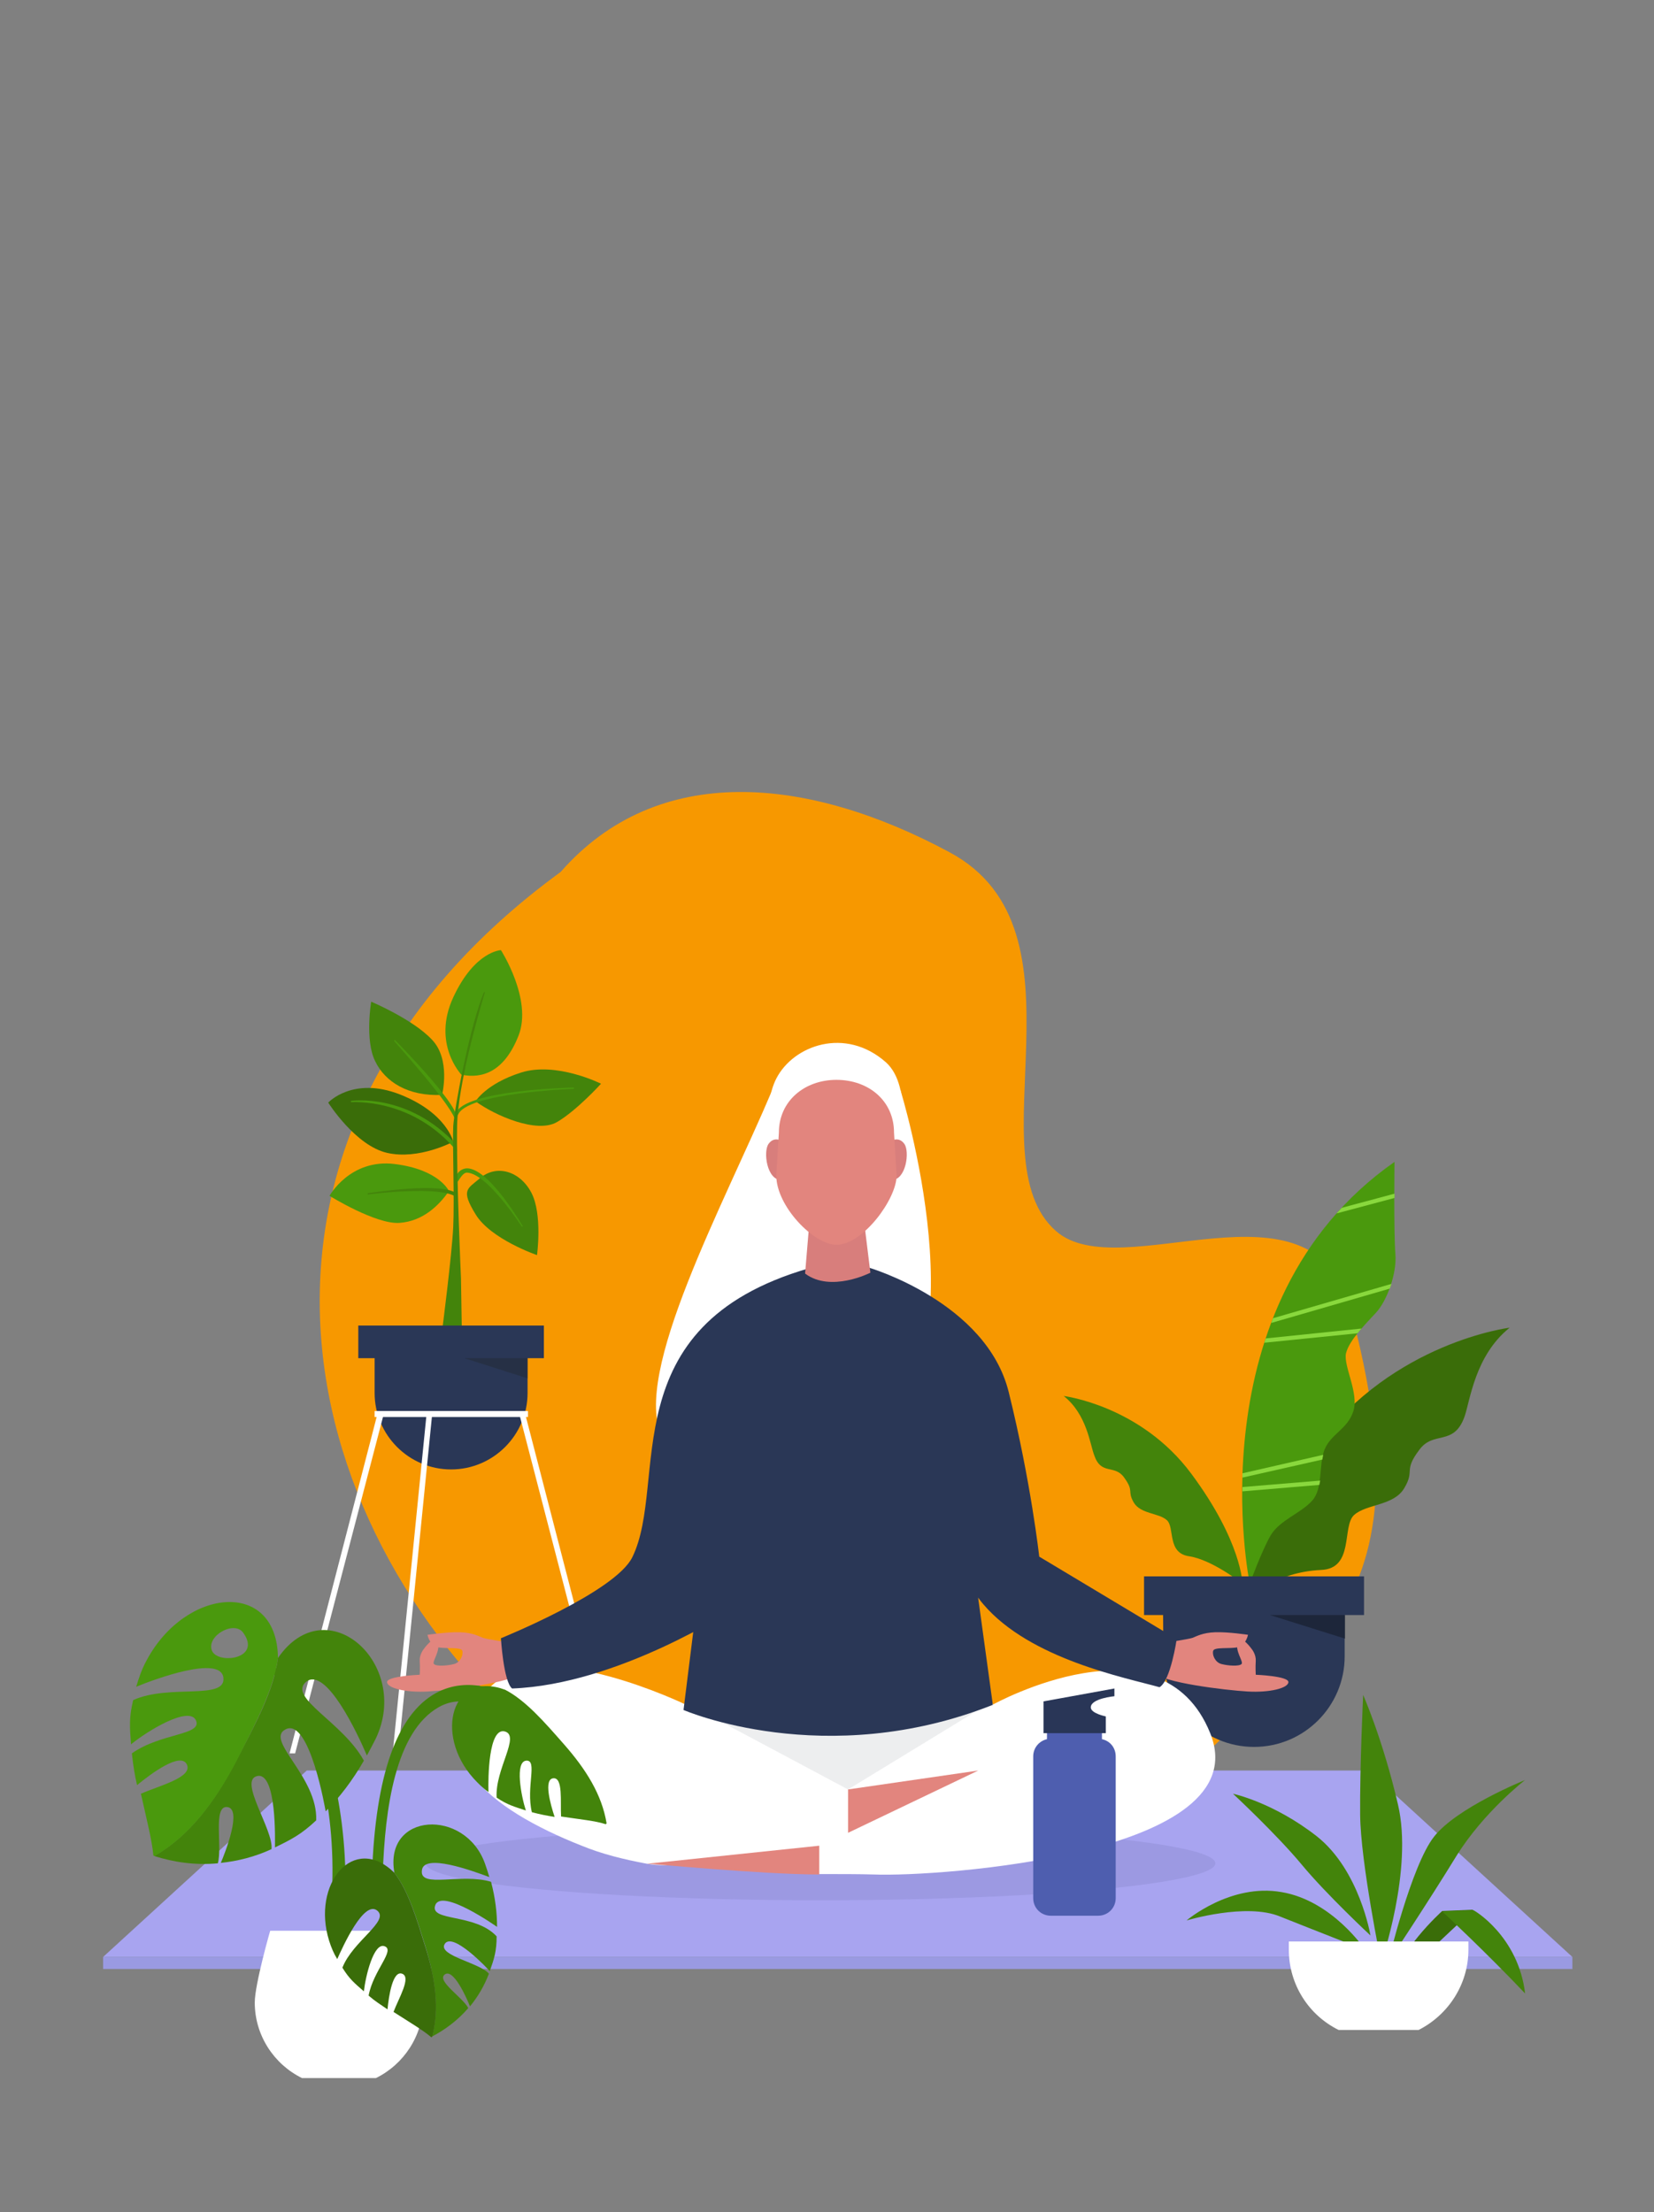 <?xml version="1.0" encoding="utf-8"?>
<!-- Generator: Adobe Illustrator 24.0.0, SVG Export Plug-In . SVG Version: 6.00 Build 0)  -->
<svg version="1.1" id="Layer_1" xmlns="http://www.w3.org/2000/svg" xmlns:xlink="http://www.w3.org/1999/xlink" x="0px" y="0px"
	 viewBox="0 0 385 515" style="enable-background:new 0 0 385 515;" xml:space="preserve">
<rect x="0" y="0" width="385" height="515" fill="#808080" stroke="none"/>
<style type="text/css">
	.st0{clip-path:url(#SVGID_2_);}
	.st1{fill:#F79800;}
	.st2{fill:#A8A4F0;}
	.st3{fill:#9A9AE2;}
	.st4{opacity:0.1;fill:#2D3B6B;enable-background:new    ;}
	.st5{fill:#3A6D09;}
	.st6{fill:#43840B;}
	.st7{fill:#4A990D;}
	.st8{fill:#2A3756;}
	.st9{opacity:0.6;fill:#151C28;enable-background:new    ;}
	.st10{fill:#89D83D;}
	.st11{fill:#FFFFFF;}
	.st12{opacity:0.5;fill:#222A35;enable-background:new    ;}
	.st13{fill:#E2857E;}
	.st14{fill:#EDEEEF;}
	.st15{fill:#D87E7C;}
	.st16{fill:#4E5EAF;}
	.st17{fill:#293657;}
</style>
<g>
	<g>
		<defs>
			<rect id="SVGID_1_" x="-2" width="388" height="516"/>
		</defs>
		<clipPath id="SVGID_2_">
			<use xlink:href="#SVGID_1_"  style="overflow:visible;"/>
		</clipPath>
		<g class="st0">
			<g>
				<g>
					<path class="st1" d="M245.8,286.6c-19.4-17,9.2-70-24.8-88.2c-32.9-17.7-67.9-21.2-90.5,4.6c-82.2,60-65.1,150.3-6.1,202
						c45.2,39.6,106,59.4,145.6,14.2c29.6-33.8,64.8-39.1,44.2-114.9C305.5,272.1,260.8,299.8,245.8,286.6z"/>
				</g>
				<g>
					<polygon class="st2" points="366,455.6 24,455.6 71.4,412.2 318.6,412.2 					"/>
					<rect x="24" y="455.6" class="st3" width="342" height="2.8"/>
				</g>
				<ellipse class="st4" cx="191" cy="433.8" rx="91.9" ry="8.6"/>
				<g>
					<g>
						<path class="st5" d="M351.4,309.1c0,0-27,3.3-44.9,27.4S291,371.9,291,371.9s5.8-5.9,16.5-6.4c7.8-0.3,4.8-10.2,7.7-12.8
							c2.9-2.6,9.3-2.1,11.7-6.3c2.5-4.2-0.3-3.9,3.5-8.9c3.3-4.5,8-0.7,10.5-7.7C342.2,326.1,343.3,315.6,351.4,309.1z"/>
						<path class="st6" d="M247.6,325c0,0,17.9,2.2,29.7,18.1c11.8,15.9,11.9,25.6,11.9,25.6s-7-5.6-12.5-6.4
							c-5.1-0.8-3.2-6.7-5.1-8.4c-1.9-1.7-6.1-1.4-7.7-4.1c-1.6-2.8,0.2-2.5-2.3-5.9c-2.2-3-5.3-0.4-6.9-5.1
							C253.7,336.2,253,329.3,247.6,325z"/>
						<path class="st7" d="M290.9,368.7c0,0-13.4-65.2,33.7-98.2c0,0-0.2,16.3,0.2,21.4c0.4,4.6-2,11-4.5,13.7s-6.3,6.5-7,9.5
							c-0.6,3,3.1,9.3,1.7,13.5s-5.2,5.2-6.7,8.9c-1.4,3.7-0.3,9.1-2.9,11.9c-2.6,2.9-7.5,4.5-9.6,8
							C293.7,361,290.9,368.7,290.9,368.7z"/>
						<rect x="266.3" y="367" class="st8" width="51.2" height="9"/>
						<path class="st8" d="M270.8,385.6c0,11.7,9.5,21.1,21.1,21.1l0,0c11.7,0,21.1-9.5,21.1-21.1v-14.1h-42.3L270.8,385.6
							L270.8,385.6z"/>
						<polygon class="st9" points="313.1,376 295.6,376 313.1,381.5 						"/>
						<polygon class="st10" points="295.9,308 323.5,300 323.9,298.9 296.3,306.9 						"/>
						<polygon class="st10" points="294.3,312.6 316,310.4 316.9,309.3 294.6,311.6 						"/>
						<polygon class="st10" points="289.2,344 307.8,339.8 308,338.7 289.2,343 						"/>
						<polygon class="st10" points="289.2,347.2 307.1,345.7 307.3,344.7 289.2,346.2 						"/>
						<polygon class="st10" points="311.1,282.5 324.6,278.9 324.6,277.9 312.3,281.2 						"/>
					</g>
					<g>
						<g>
							<path class="st7" d="M107.4,250.2c0,0-6.9-7.2-1.9-18s11.1-11,11.1-11s7.4,11.5,4.1,19.9
								C117.4,249.5,112.3,251.2,107.4,250.2z"/>
							<g>
								<path class="st6" d="M102.9,254.9c0,0,2.1-8.3-2.4-12.9c-4.4-4.7-14.1-8.8-14.1-8.8s-1.5,8.9,0.9,13.8
									C89.6,251.9,95.1,255.3,102.9,254.9z"/>
								<path class="st7" d="M106.1,261.3l0.2-1.2c-0.1-3.5-13.8-17.4-14.4-18l-0.2,0.2C91.8,242.5,105.9,258,106.1,261.3z"/>
							</g>
							<g>
								<path class="st6" d="M110.7,256.4c0,0,2.4-4.1,10.6-6.7c8.2-2.6,18.6,2.6,18.6,2.6s-5.6,6.2-10.2,8.9
									C125,264,115.2,259.7,110.7,256.4z"/>
								<path class="st7" d="M106.6,259.6c1.8-5.2,26.7-6.1,27-6.1v-0.3c-1,0-25.6,0.6-27.5,6L106.6,259.6z"/>
							</g>
							<g>
								<path class="st6" d="M111.6,274.4c4-3.5,9.5-1.7,12.1,3.3s1.3,14.5,1.3,14.5s-10.8-3.7-14.3-9.5
									C107.2,277,108.8,276.8,111.6,274.4z"/>
								<path class="st7" d="M121.5,285.6l0.2-0.1c0,0-2-3.4-4.5-6.7c-3.4-4.4-6.2-6.7-8.4-6.8c-1,0-1.9,0.5-2.5,1.5l0.2,1.7
									c0.6-0.9,1.3-2.2,2.2-2.2l0,0C113.5,273.2,121.4,285.5,121.5,285.6z"/>
							</g>
							<g>
								<path class="st7" d="M104.5,277.3c0,0-2.2-5-12.6-6.3s-15.2,7.4-15.2,7.4s10.8,6.7,16.3,6.3
									C98.5,284.3,102.2,280.6,104.5,277.3z"/>
								<path class="st6" d="M106.3,278.8l0.2-0.8c-3.3-3-20.1-0.3-20.9-0.2v0.3C85.9,278,103.1,275.9,106.3,278.8z"/>
							</g>
							<g>
								<path class="st5" d="M105.5,265.8c0,0-1.5-6.7-12.4-11c-11-4.3-16.7,1.9-16.7,1.9s6.3,10,13.7,11.7
									C97.5,270.1,105.5,265.8,105.5,265.8z"/>
								<path class="st7" d="M106.4,268.1l-0.1-1.5c-11.2-12.3-24.5-10.3-24.6-10.3v0.3C81.9,256.6,96.1,255.5,106.4,268.1z"/>
							</g>
							<path class="st6" d="M112.9,230.9c-1.6,5.4-6.3,21.6-6.5,31.2c-0.2,11,0.9,35.5,0.9,35.5l0.2,12.3h-4.6
								c0,0,2.3-17.8,2.6-24.3c0.3-6.5-0.2-19.4,0-23.4c0.2-3.7,3.7-22.8,7.1-31.1L112.9,230.9z"/>
						</g>
						<g id="plant_5_">
							<rect x="83.4" y="308.6" class="st8" width="43.2" height="7.6"/>
							<path class="st8" d="M87.2,324.3c0,9.8,8,17.8,17.8,17.8l0,0c9.8,0,17.8-8,17.8-17.8v-11.9H87.2V324.3z"/>
							<rect x="87.2" y="328.5" class="st11" width="35.7" height="1.4"/>
							<polygon class="st11" points="141.4,408.2 142.7,408.2 122.2,329 120.9,329.3 							"/>
							<polygon class="st11" points="68.7,408.2 89.3,329.3 87.9,329 67.4,408.2 							"/>
							<polygon class="st11" points="92.7,408.2 100.6,329.2 99.3,329.1 91.4,408.2 							"/>
							<polygon class="st12" points="122.8,316.2 108.1,316.2 122.8,320.9 							"/>
						</g>
					</g>
				</g>
			</g>
			<g>
				<g id="_x30_4_Front_4_">
					<path id="hair_6_" class="st11" d="M203,333c26.3-15.5,6.6-79.2,6.6-79.2s-26.9-7-29.9,0.1c-11.2,26.5-32.7,66-25.6,80.6
						C158.3,343.2,195.5,337.4,203,333z"/>
					<g>
						<path class="st11" d="M164.8,388.9h60.3l6.1,7.9c0,0,39.1-21.6,50.5,6.7c11.4,28.3-63.3,33.5-78.3,32.9
							c-3.5-0.1-7.8-0.1-12.7-0.1c-7.4,0-12.3-1.6-21.1-2.2c-5.1-0.4-14.1,0.7-19-0.2c-5.4-1-10.6-2.3-15.2-4.2
							c-21.3-8.4-39.7-22.2-19.5-38.5c11.9-9.6,43.4,5.5,43.4,5.5L164.8,388.9z"/>
						<polygon class="st13" points="197.4,416.6 197.4,426.7 227.7,412.2 						"/>
						<path class="st13" d="M190.7,436.4v-6.7l-40.1,4.2C150.6,433.8,177.4,436.4,190.7,436.4z"/>
						<polygon class="st14" points="162.7,398.1 197.4,416.6 227.7,398.1 						"/>
						<path class="st13" d="M271.5,382.4c0,0,5.3-0.8,6.1-1.1c0.8-0.3,2.3-1.2,5.3-1.3c3-0.1,7.6,0.6,7.6,0.6s-0.5,2.5-2.4,2.9
							s-5.4-0.1-5.7,0.8c-0.3,0.9,0.4,2.7,1.9,3.1s4.1,0.6,4.7,0c0.5-0.6-1.6-3-0.9-5.1s3.4,1.8,3.4,1.8s0.9,1.2,0.8,2.6
							s0,3.2,0,3.2s7.6,0.3,7.6,1.7c0,1.4-4.3,2.5-9.5,2.2s-20.1-2.1-21.6-4.4C267.1,387.1,271.5,382.4,271.5,382.4z"/>
						<path class="st13" d="M118.5,382.4c0,0-5.3-0.8-6.1-1.1c-0.8-0.3-2.3-1.2-5.3-1.3c-3-0.1-7.6,0.6-7.6,0.6s0.5,2.5,2.4,2.9
							s5.4-0.1,5.7,0.8c0.3,0.9-0.4,2.7-1.9,3.1s-4.1,0.6-4.7,0c-0.5-0.6,1.6-3,0.9-5.1s-3.4,1.8-3.4,1.8s-0.9,1.2-0.8,2.6
							s0,3.2,0,3.2s-7.6,0.3-7.6,1.7c0,1.4,4.3,2.5,9.5,2.2s20.1-2.1,21.6-4.4C122.9,387.1,118.5,382.4,118.5,382.4z"/>
						<path class="st8" d="M188.2,295.3c0,0-0.5,5.3,14-0.2c0,0,27.4,8,32.6,29s7.1,38.3,7.1,38.3l32,19.2c0,0-1.4,9.7-4,11.2
							c-7.8-2.2-30.1-6.5-41-19.3s-5.4-32-5.4-32l7.6,55.4c-39.1,15.5-72,1.2-72,1.2l7.3-58.6l4.1,35.2c0,0-26.7,17.5-51.3,18.4
							c-2-1.6-2.6-11.7-2.6-11.7s26.7-10.8,30.6-18.9C155.7,345.1,142.1,308.7,188.2,295.3z"/>
					</g>
					<g id="head_12_">
						<path id="hair_5_" class="st11" d="M179.3,267.4c0,0-1.8-10.1,1.4-16.3c4-7.8,16.1-12.1,25.5-3.8c6.5,5.8,3.1,21.1,3.1,21.1
							l-20.3-8.6L179.3,267.4z"/>
						<path class="st15" d="M202.6,296.3c0,0-9.2,4.7-15.2,0.2l1.3-15.6h12L202.6,296.3z"/>
						<g>
							<path class="st15" d="M181.9,265.6c0,0-1.7-1.1-3,0.7c-1.3,1.8-0.4,8.4,2.9,8.4C185,274.7,181.9,265.6,181.9,265.6z"/>
							<path class="st15" d="M207.5,265.6c0,0,1.7-1.1,3,0.7c1.3,1.8,0.4,8.4-2.9,8.4C204.4,274.7,207.5,265.6,207.5,265.6z"/>
							<path class="st13" d="M208.1,263.7c0-7.5-6-12.3-13.4-12.3s-13.4,4.9-13.4,12.3c0,0-0.6,9.5-0.6,10c0,7.1,8.7,16.1,14,16.1
								c6.2,0,14-10.7,14-16.1C208.7,273.2,208.1,263.7,208.1,263.7z"/>
						</g>
					</g>
				</g>
				<g>
					<path class="st16" d="M256.5,404.9v-1.6h-12.8v1.6c-1.8,0.4-3.2,2-3.2,4v33c0,2.3,1.8,4.1,4.1,4.1h11c2.3,0,4.1-1.8,4.1-4.1
						v-33C259.7,406.9,258.4,405.3,256.5,404.9z"/>
					<path class="st17" d="M257.4,403.5h-14.5v-7.4l16.5-3v1.8c0,0-5.5,0.5-5.5,2.6c0,1.4,3.5,2.1,3.5,2.1V403.5z"/>
				</g>
			</g>
			<g>
				<g id="plant_4_">
					<g>
						<path class="st6" d="M319,450.6c0,0-10.2-9.5-16-16.5s-16-16.5-16-16.5s9.4,2,19.5,9.9C316.5,435.4,319,450.6,319,450.6z"/>
						<path class="st6" d="M317.8,454c0,0-11.8-4.6-19.8-7.8c-7.9-3.3-21.8,0.9-21.8,0.9s10.2-8.7,22.1-6.6
							C310.2,442.5,317.8,454,317.8,454z"/>
						<path class="st6" d="M323.1,456.9c0,0,5.4-22.6,10.7-29.3c5.3-6.8,21.2-13.2,21.2-13.2s-9.6,7.4-16,17.7
							C332.7,442.4,323.1,456.9,323.1,456.9z"/>
						<path class="st6" d="M321.5,456.9c0,0-4.8-23.3-4.9-34.4s0.7-27.9,0.7-27.9s4.6,10.4,8.1,25.5
							C329,435.3,321.5,456.9,321.5,456.9z"/>
						<path class="st5" d="M324.7,461.8c-0.1-6.9,11-16.9,11-16.9l7.2-0.3C343,444.6,331.7,455.1,324.7,461.8z"/>
						<path class="st6" d="M355,464.1c-9.1-9.6-19.3-19.1-19.3-19.1l7.2-0.3C343,444.6,353.4,450.7,355,464.1z"/>
					</g>
					<g>
						<path class="st11" d="M341.8,453.9V452H300v1.9c0,8.2,4.7,15.3,11.6,18.7h18.6C337.1,469.1,341.8,462,341.8,453.9z"/>
					</g>
				</g>
				<g>
					<g id="Cheese_plant_3_">
						<g>
							<path class="st6" d="M76.9,467c6.4-25.2,2.9-48.1-1.2-59.7c-4.4-12.7-10.3-19.4-10.6-19.7l-1.8,1.6l0.9-0.8l-0.9,0.8
								c0.1,0.1,5.9,6.7,10.1,19c3.9,11.3,7,35.2-1,57.7L76.9,467z"/>
							<path class="st6" d="M89.1,436.3c0.5-15.1,2.9-33.2,13.1-38.9c6.8-3.8,13.3,2,13.3,2l2.2-4.9c-0.3-0.2-8.3-4.7-16.3-0.3
								c-9,5-14,19.1-14.8,42L89.1,436.3z"/>
							<g>
								<path class="st6" d="M85.4,408.7c0.7-1.3,1.4-2.6,2.1-4c8.2-17.4-11.5-35.1-22.8-18.7l0,0c-0.9,7.5-5.4,15.7-9.7,23.9
									c-5.1,9.7-10.9,17.5-19.1,22.2c4.4,1.4,9.4,2.2,14.8,1.7c1.1-3.8-1.2-13.5,2.2-13.1c3.5,0.4-0.4,10.4-1.5,13
									c3.9-0.4,7.9-1.4,11.8-3.2c0.5-4.5-7.7-15.9-3.4-17c4.7-1.2,4.2,15.5,4.2,16.6c3.7-1.8,6.1-3,9.6-6.3
									c0.4-10.2-12.1-18.7-7.1-21.2c5.6-2.8,9.3,19.1,9.3,19.1l0,0c3.2-3.2,6.2-7.1,8.9-11.8c-4.9-9-17.9-14.7-13.4-18.4
									C75.9,388,83.2,403.5,85.4,408.7z"/>
								<path class="st7" d="M64.7,386L64.7,386C64.7,386,64.6,386,64.7,386c-0.2-18.5-21.6-16.4-30.6,0.6c-1.1,2-1.8,4.1-2.4,6.1
									c4.1-1.7,19.7-7.5,20.3-2.1c0.6,5.3-12.6,1.4-21,5.2c-1,4.1-0.8,6.3-0.5,10.3c3.9-3.2,13.5-9,15.1-5.6
									c1.6,3.5-8.1,2.9-14.9,7.7c0.3,2.8,0.6,4.8,1.2,7.4c3.4-2.8,10.2-7.8,11.6-4.8s-6.4,4.9-10.7,6.8c1.4,6.3,2.6,10.9,2.9,14.4
									c0.1,0,0.2,0.1,0.3,0.1c8.1-4.7,14-12.5,19.1-22.2C59.2,401.7,63.7,393.5,64.7,386z M49.3,384.2c-1.2-3.4,5.2-7,7.3-4.1
									C61.1,386.3,50.5,387.6,49.3,384.2z"/>
							</g>
							<path class="st6" d="M117.6,393.4C117.6,393.4,117.6,393.3,117.6,393.4L117.6,393.4c-12.4-4.6-16.6,10.3-7.4,20.6
								c1.1,1.2,2.2,2.3,3.5,3.2c-0.1-3.2,0-15.1,3.8-14.1c3.7,1-2.3,8.8-1.9,15.4c2.5,1.7,4.1,2.1,6.8,3
								c-1.1-3.4-2.6-11.4,0.1-11.6s-0.1,6.2,1.3,12c1.9,0.5,3.4,0.8,5.3,1.1c-1-3-2.6-8.8-0.3-9c2.3-0.2,1.6,5.5,1.8,8.9
								c4.6,0.7,8,1,10.4,1.8c0.1-0.1,0.1-0.1,0.2-0.2c-1.1-6.7-4.8-12.6-10-18.5C126.8,401,122.4,395.9,117.6,393.4z"/>
						</g>
					</g>
					<path class="st11" d="M59.3,466.2c0,7.7,4.5,14.4,11,17.6h17.2c6.5-3.2,11-9.9,11-17.6c0-4.2-3.6-16.7-3.6-16.7h-32
						C62.9,449.4,59.3,462,59.3,466.2z"/>
					<g>
						<path class="st6" d="M113.9,437c-0.3-1-0.6-2-1-3.1c-4.6-13-23.6-12-21.1,2.1l0,0c3.3,4.3,5.2,10.7,7.2,17.1
							c2.3,7.5,3.3,14.4,1.6,21c2.9-1.5,5.9-3.7,8.4-6.6c-1.3-2.5-7.4-6.3-5.5-7.8c2-1.6,5.1,5.4,5.9,7.4c1.8-2.2,3.3-4.7,4.4-7.6
							c-2-2.5-11.9-4.2-10.3-6.9c1.8-3,10,5.7,10.5,6.3c1-2.8,1.6-4.6,1.6-8.1c-5-5.4-15.6-3.4-14.3-7.2c1.4-4.2,14.4,5,14.4,5l0,0
							c0-3.2-0.4-6.7-1.4-10.5c-7-2.1-16.6,1.6-16.1-2.6C98.5,431.3,110.1,435.6,113.9,437z"/>
						<path class="st5" d="M91.8,436L91.8,436L91.8,436c-9.5-9.3-19.3,2.6-15.2,15.8c0.5,1.6,1.1,3,1.9,4.3
							c1.3-2.9,6.2-13.8,9.3-11.3c3,2.4-5.7,7.1-8.1,13.3c1.6,2.6,2.8,3.6,5,5.5c0.4-3.6,2.3-11.4,4.8-10.5
							c2.6,0.9-2.6,5.6-3.7,11.5c1.5,1.3,2.8,2.1,4.4,3.2c0.3-3.1,1.2-9.1,3.4-8.3c2.2,0.8-0.8,5.7-2,8.9c3.9,2.5,6.8,4.2,8.8,5.9
							c0.1,0,0.1-0.1,0.2-0.1c1.7-6.5,0.8-13.4-1.6-21C97,446.8,95.1,440.3,91.8,436z"/>
					</g>
				</g>
			</g>
		</g>
	</g>
</g>
</svg>
